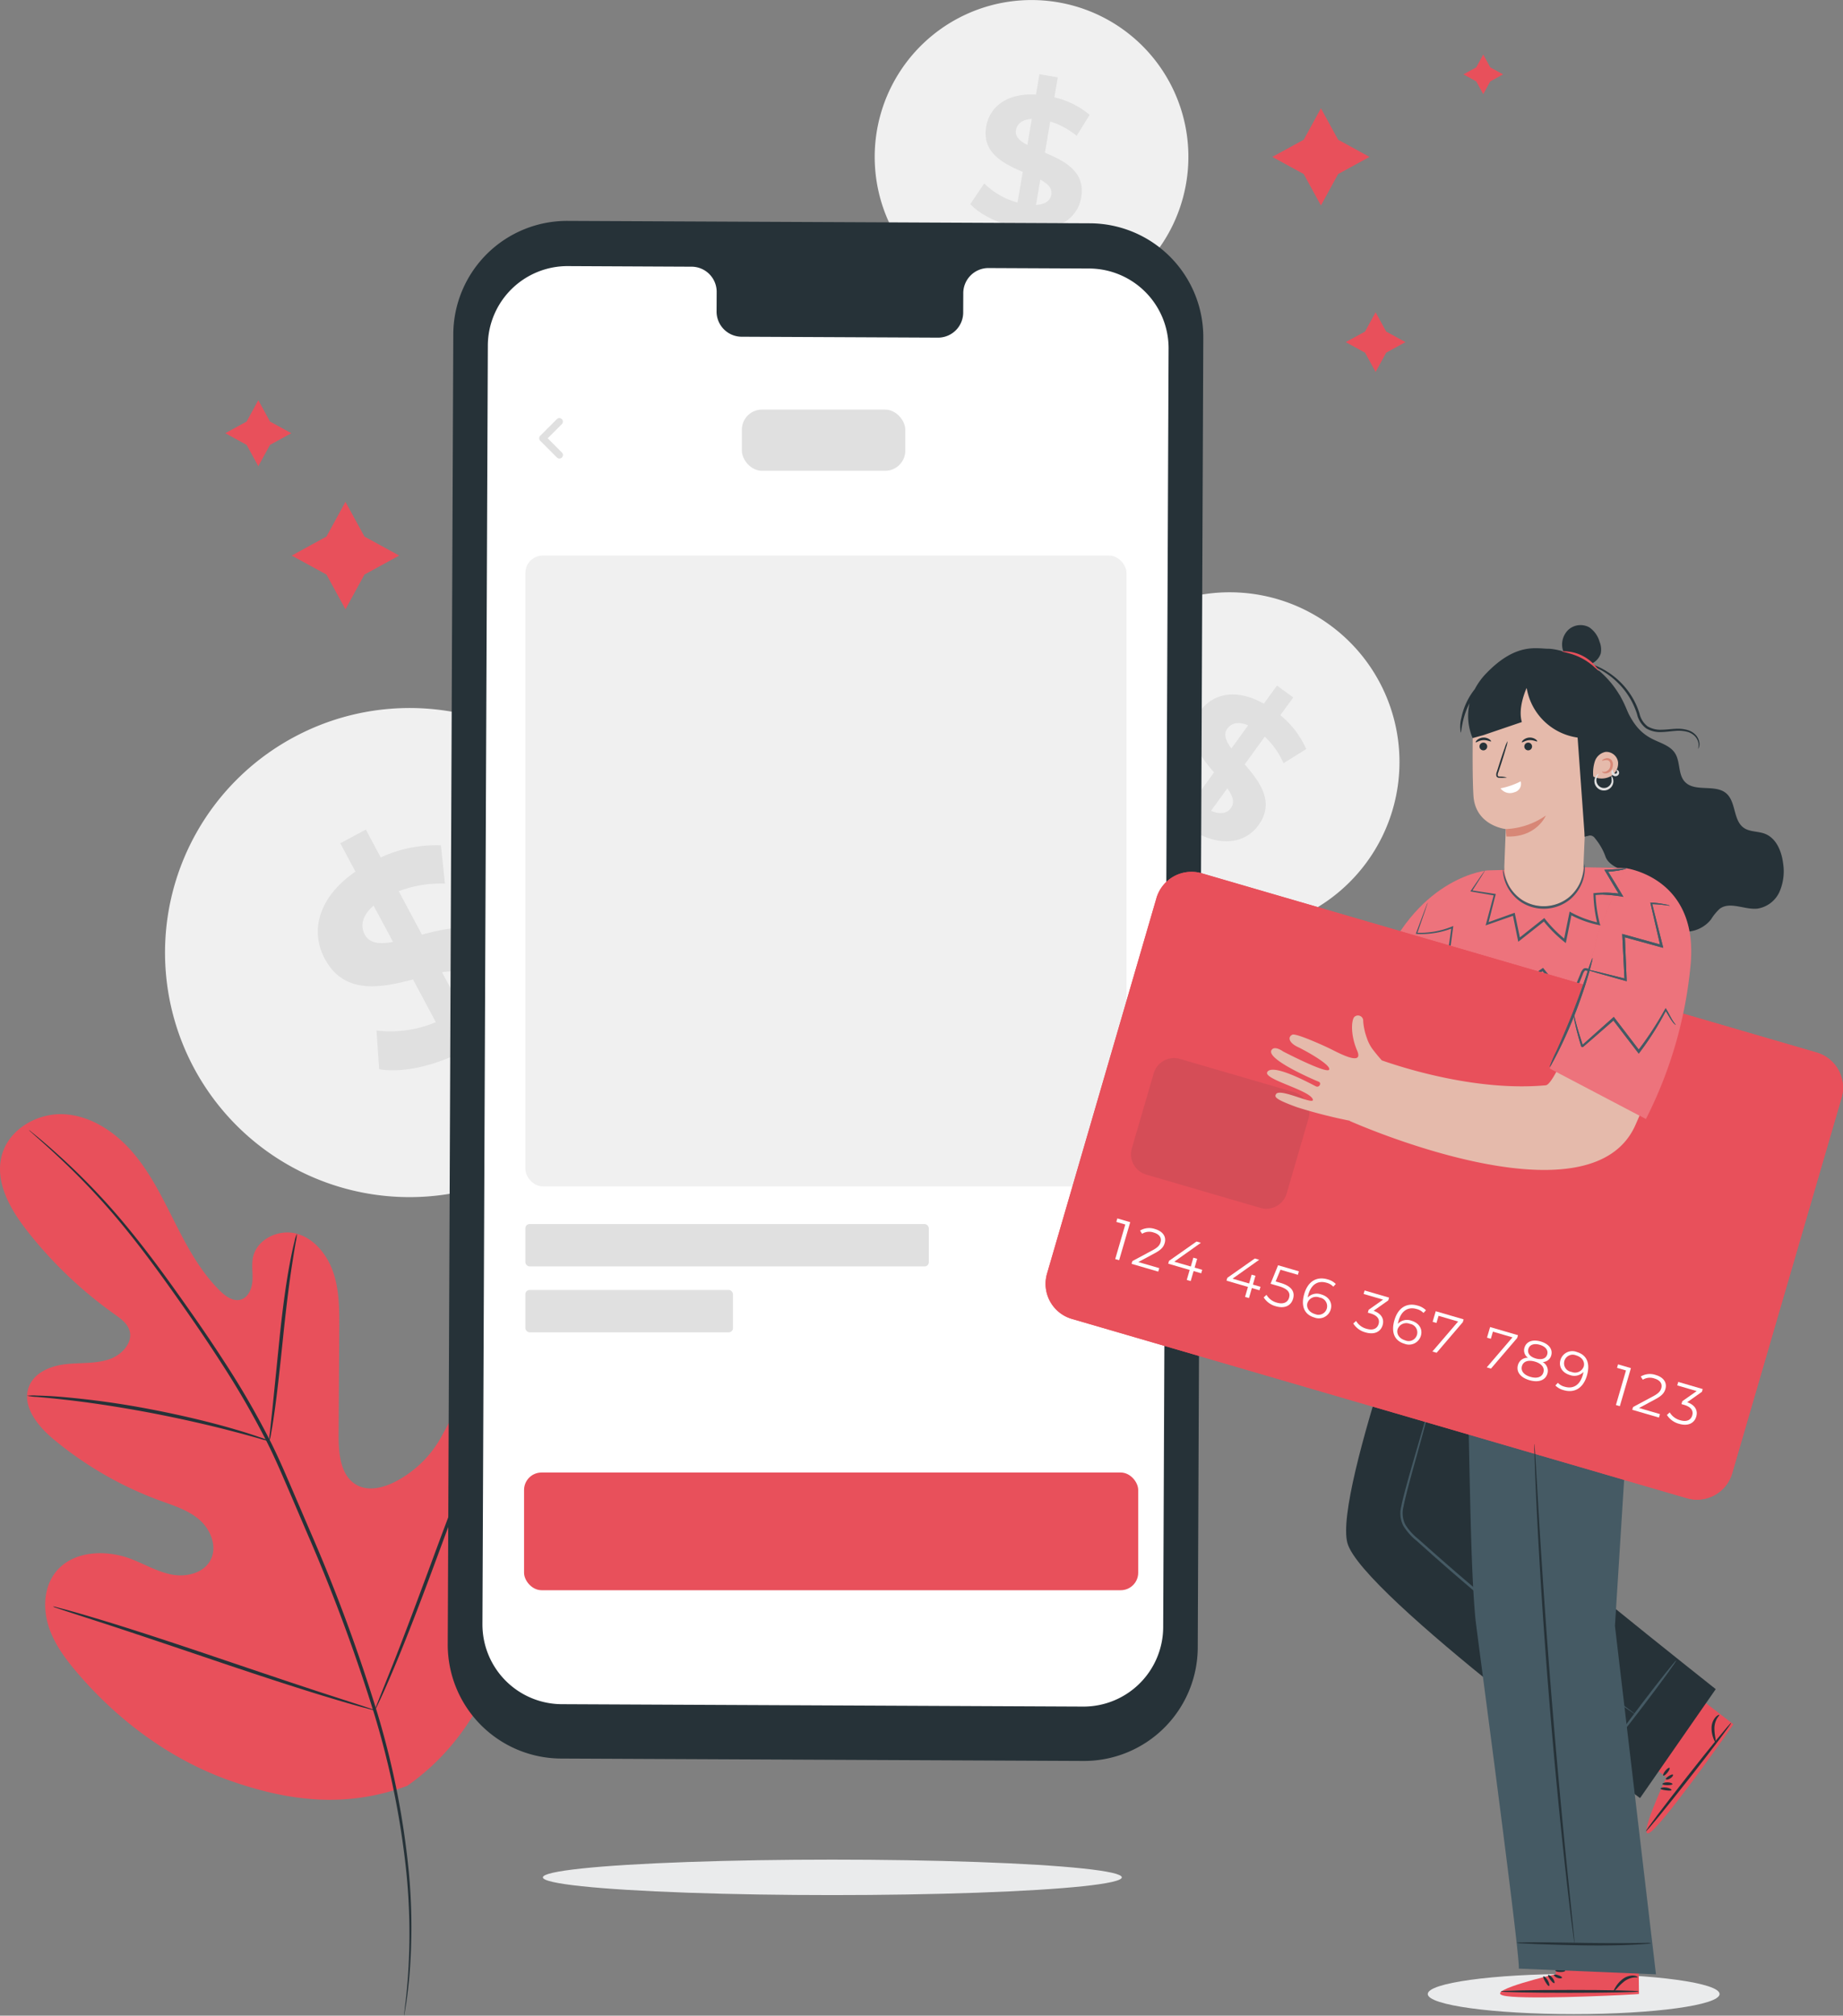 <svg xmlns="http://www.w3.org/2000/svg" width="432.007" height="472.359" viewBox="0 0 432.007 472.359">
  <rect x="0" y="0" width="432.007" height="472.359" fill="#808080" stroke="none"/>
  <g id="ilus_tarjeta" transform="translate(-35.679 -9.5)">
    <g id="Background_2" data-name="Background 2">
      <g id="Grupo_14" data-name="Grupo 14">
        <g id="Grupo_11" data-name="Grupo 11">
          <path id="Trazado_26" data-name="Trazado 26" d="M355.845,211.819a39.779,39.779,0,1,1-8.1-55.6A39.736,39.736,0,0,1,355.845,211.819Z" fill="#f0f0f0"/>
        </g>
        <g id="Grupo_13" data-name="Grupo 13">
          <g id="Grupo_12" data-name="Grupo 12">
            <path id="Trazado_27" data-name="Trazado 27" d="M315.9,204.54l-3.1,4.275-3.816-2.769L312,201.887c-3.612-2.97-6.38-6.781-7.289-9.945l5.475-3.135a19.064,19.064,0,0,0,5.44,8.08l4.622-6.375c-3.49-4.1-7.2-8.946-3.239-14.4,2.934-4.046,8.391-5.388,14.919-1.7L335,170.169l3.818,2.768L335.8,177.1a21.324,21.324,0,0,1,6.059,7.946l-5.312,3.312a19.323,19.323,0,0,0-4.4-6.221l-4.706,6.49c3.517,4.063,7.149,8.853,3.247,14.234C327.813,206.829,322.421,208.16,315.9,204.54Zm8.418-19.638,3.929-5.42c-2.354-1.009-3.958-.482-4.872.777C322.41,181.594,323.028,183.151,324.321,184.9Zm-.106,13.96c.969-1.337.388-2.864-.837-4.628l-3.82,5.267C321.771,200.466,323.33,200.083,324.215,198.862Z" fill="#e0e0e0"/>
          </g>
        </g>
      </g>
      <g id="Grupo_18" data-name="Grupo 18" transform="translate(-77.977 31.261) rotate(-19)">
        <g id="Grupo_15" data-name="Grupo 15">
          <path id="Trazado_28" data-name="Trazado 28" d="M189.307,250.386a57.3,57.3,0,1,1-64.928-48.333A57.239,57.239,0,0,1,189.307,250.386Z" fill="#f0f0f0"/>
        </g>
        <g id="Grupo_17" data-name="Grupo 17">
          <g id="Grupo_16" data-name="Grupo 16">
            <path id="Trazado_29" data-name="Trazado 29" d="M141.235,283.692l1.2,7.512-6.706,1.071-1.17-7.308c-6.7.66-13.407-.4-17.556-2.691l2.376-8.772a27.449,27.449,0,0,0,13.773,2.678l-1.794-11.2c-7.733-.616-16.445-1.767-17.98-11.357-1.138-7.109,3.048-14.037,13.449-16.94l-1.191-7.445,6.706-1.074,1.17,7.311a30.721,30.721,0,0,1,14.267,1.91l-2.031,8.786a27.858,27.858,0,0,0-10.819-1.846l1.826,11.4c7.722.55,16.3,1.724,17.815,11.177C155.69,273.882,151.559,280.733,141.235,283.692Zm-11.45-28.567-1.526-9.521c-3.425,1.373-4.521,3.544-4.168,5.757C124.468,253.707,126.683,254.66,129.785,255.125Zm14.122,14.316c-.376-2.349-2.524-3.31-5.57-3.856l1.482,9.254C143.054,273.566,144.25,271.586,143.907,269.441Z" fill="#e0e0e0"/>
          </g>
        </g>
      </g>
      <g id="Grupo_22" data-name="Grupo 22">
        <g id="Grupo_19" data-name="Grupo 19">
          <path id="Trazado_30" data-name="Trazado 30" d="M313.634,52.9a36.762,36.762,0,1,1-29.447-42.772A36.722,36.722,0,0,1,313.634,52.9Z" fill="#f0f0f0"/>
        </g>
        <g id="Grupo_21" data-name="Grupo 21">
          <g id="Grupo_20" data-name="Grupo 20">
            <path id="Trazado_31" data-name="Trazado 31" d="M277.554,63.193,276.733,68l-4.3-.735.8-4.68c-4.207-.985-8.06-3.012-10.106-5.263l3.256-4.837a17.6,17.6,0,0,0,7.811,4.473l1.225-7.173c-4.569-1.972-9.623-4.471-8.573-10.613.778-4.553,4.752-7.9,11.669-7.509l.814-4.769,4.3.734-.8,4.682a19.7,19.7,0,0,1,8.27,4.109l-3.049,4.916a17.874,17.874,0,0,0-6.19-3.357l-1.247,7.3c4.576,1.929,9.544,4.415,8.51,10.47C288.361,60.222,284.436,63.529,277.554,63.193ZM276.5,43.476l1.041-6.1c-2.364.126-3.478,1.219-3.721,2.636C273.567,41.516,274.716,42.554,276.5,43.476Zm5.619,11.614c.257-1.505-.849-2.532-2.586-3.493l-1.013,5.927C280.752,57.419,281.887,56.464,282.122,55.09Z" fill="#e0e0e0"/>
          </g>
        </g>
      </g>
    </g>
    <g id="Plant" transform="translate(5.153 -30.918)">
      <g id="Grupo_46" data-name="Grupo 46" transform="translate(30.526 301.514)">
        <g id="Grupo_25" data-name="Grupo 25">
          <g id="Grupo_24" data-name="Grupo 24">
            <g id="Grupo_23" data-name="Grupo 23">
              <path id="Trazado_32" data-name="Trazado 32" d="M125.956,458.936c22.819-15.942,28-45.533,27.093-72.134-.151-4.44.337-9.121-1.775-13.017s-7.041-6.558-11.016-4.687c-3.3,1.552-4.735,5.388-6.58,8.559a25.978,25.978,0,0,1-10.413,9.947c-2.828,1.466-6.325,2.364-9.117.824-3.83-2.113-4.281-7.4-4.254-11.821q.078-12.347.154-24.692c.028-4.415.041-8.924-1.333-13.116s-4.409-8.085-8.609-9.262-9.4,1.246-10.283,5.569c-.37,1.8,0,3.665-.127,5.5s-.976,3.863-2.717,4.372c-1.763.518-3.53-.734-4.849-2.027-4.559-4.458-7.652-10.2-10.542-15.915s-5.7-11.56-9.833-16.424-9.857-8.717-16.18-9.075-13.064,3.546-14.662,9.754c-1.6,6.225,2.029,12.542,5.982,17.582a98.564,98.564,0,0,0,20.523,19.563c1.393.989,2.9,2.057,3.434,3.692.959,2.945-1.83,5.869-4.737,6.836-3.292,1.1-6.864.754-10.306,1.16s-7.174,1.924-8.476,5.178c-1.81,4.513,1.965,9.245,5.68,12.344a84.444,84.444,0,0,0,24.992,14.427c3.248,1.188,6.668,2.231,9.287,4.513s4.2,6.252,2.618,9.362-5.646,4.11-9.05,3.478-6.447-2.478-9.691-3.7c-6.069-2.292-13.905-1.872-17.793,3.372-2.554,3.447-2.78,8.248-1.487,12.358s3.912,7.65,6.694,10.913c9.727,11.412,22.179,20.6,36.257,25.481s27.122,6.2,41.114,1.086" transform="translate(-30.526 -301.514)" fill="#e8505b"/>
            </g>
          </g>
        </g>
        <g id="Grupo_29" data-name="Grupo 29" transform="translate(6.767 3.719)">
          <g id="Grupo_28" data-name="Grupo 28">
            <g id="Grupo_27" data-name="Grupo 27">
              <g id="Grupo_26" data-name="Grupo 26">
                <path id="Trazado_33" data-name="Trazado 33" d="M36.143,304.6a3.209,3.209,0,0,0,.429.42l1.311,1.169c1.157,1.022,2.862,2.531,5,4.533a165.742,165.742,0,0,1,16.868,18.206c3.287,4.093,6.7,8.727,10.277,13.768s7.345,10.47,11.1,16.316a199.905,199.905,0,0,1,10.9,18.874c1.7,3.376,3.219,6.909,4.769,10.51s3.1,7.256,4.686,10.952a405.734,405.734,0,0,1,15.738,42.5,197.265,197.265,0,0,1,7.359,36.236A144.417,144.417,0,0,1,125,503.024c-.231,2.94-.455,5.222-.664,6.76l-.2,1.757a3.765,3.765,0,0,0-.043.6,3.252,3.252,0,0,0,.127-.592c.069-.433.164-1.011.283-1.745.26-1.535.537-3.815.817-6.759a138.012,138.012,0,0,0-.159-25.025,193.789,193.789,0,0,0-7.215-36.4,395.717,395.717,0,0,0-15.708-42.6L97.539,388.07c-1.548-3.592-3.083-7.156-4.8-10.546A197.491,197.491,0,0,0,81.76,358.6c-3.783-5.851-7.587-11.265-11.181-16.3s-7.056-9.656-10.379-13.738a156.729,156.729,0,0,0-17.1-18.074c-2.177-1.97-3.917-3.441-5.111-4.423l-1.363-1.107A3.256,3.256,0,0,0,36.143,304.6Z" transform="translate(-36.143 -304.6)" fill="#263238"/>
              </g>
            </g>
          </g>
        </g>
        <g id="Grupo_33" data-name="Grupo 33" transform="translate(63.109 28.024)">
          <g id="Grupo_32" data-name="Grupo 32">
            <g id="Grupo_31" data-name="Grupo 31">
              <g id="Grupo_30" data-name="Grupo 30">
                <path id="Trazado_34" data-name="Trazado 34" d="M82.929,373.359a8.9,8.9,0,0,0,.431-1.883c.233-1.22.51-3,.819-5.2.624-4.4,1.28-10.5,1.976-17.228s1.437-12.807,2.127-17.184c.339-2.188.63-3.957.848-5.177a8.886,8.886,0,0,0,.247-1.917,8.754,8.754,0,0,0-.555,1.851c-.313,1.2-.693,2.962-1.1,5.145-.839,4.365-1.672,10.454-2.369,17.194-.671,6.643-1.277,12.652-1.74,17.244-.222,2.074-.411,3.821-.563,5.222A8.832,8.832,0,0,0,82.929,373.359Z" transform="translate(-82.905 -324.774)" fill="#263238"/>
              </g>
            </g>
          </g>
        </g>
        <g id="Grupo_37" data-name="Grupo 37" transform="translate(6.355 65.94)">
          <g id="Grupo_36" data-name="Grupo 36">
            <g id="Grupo_35" data-name="Grupo 35">
              <g id="Grupo_34" data-name="Grupo 34">
                <path id="Trazado_35" data-name="Trazado 35" d="M35.8,356.3a12.164,12.164,0,0,0,2.264.271c1.458.13,3.566.306,6.164.607,5.2.561,12.357,1.588,20.2,3.066,7.846,1.494,14.888,3.147,19.947,4.49,2.536.653,4.572,1.237,5.983,1.633a12.208,12.208,0,0,0,2.216.543,12.168,12.168,0,0,0-2.122-.849c-1.384-.489-3.4-1.16-5.925-1.888-5.035-1.49-12.081-3.239-19.951-4.737a200.361,200.361,0,0,0-20.3-2.836c-2.615-.228-4.736-.317-6.2-.347A11.929,11.929,0,0,0,35.8,356.3Z" transform="translate(-35.801 -356.243)" fill="#263238"/>
              </g>
            </g>
          </g>
        </g>
        <g id="Grupo_41" data-name="Grupo 41" transform="translate(87.86 67.188)">
          <g id="Grupo_40" data-name="Grupo 40">
            <g id="Grupo_39" data-name="Grupo 39">
              <g id="Grupo_38" data-name="Grupo 38">
                <path id="Trazado_36" data-name="Trazado 36" d="M103.453,429.794a2.844,2.844,0,0,0,.389-.693c.263-.554.583-1.233.971-2.053.835-1.788,1.977-4.406,3.343-7.659,2.74-6.5,6.241-15.608,9.969-25.705s7.141-19.226,9.741-25.778c1.274-3.186,2.322-5.8,3.1-7.752.333-.846.607-1.542.833-2.115a2.928,2.928,0,0,0,.239-.76,3.015,3.015,0,0,0-.389.694l-.971,2.052c-.835,1.788-1.976,4.406-3.343,7.659-2.74,6.5-6.24,15.608-9.969,25.709s-7.141,19.222-9.74,25.775c-1.275,3.183-2.323,5.8-3.1,7.751-.334.846-.607,1.543-.833,2.115A3,3,0,0,0,103.453,429.794Z" transform="translate(-103.448 -357.279)" fill="#263238"/>
              </g>
            </g>
          </g>
        </g>
        <g id="Grupo_45" data-name="Grupo 45" transform="translate(12.417 115.379)">
          <g id="Grupo_44" data-name="Grupo 44">
            <g id="Grupo_43" data-name="Grupo 43">
              <g id="Grupo_42" data-name="Grupo 42">
                <path id="Trazado_37" data-name="Trazado 37" d="M40.832,397.284a3.029,3.029,0,0,0,.748.308c.59.2,1.314.44,2.192.735l8.08,2.618c6.821,2.212,16.208,5.376,26.575,8.886s19.8,6.592,26.664,8.663c3.435,1.037,6.222,1.848,8.159,2.369.9.235,1.634.429,2.234.588a2.945,2.945,0,0,0,.8.149,3.057,3.057,0,0,0-.748-.31l-2.192-.733-8.078-2.618c-6.821-2.212-16.209-5.377-26.579-8.888s-19.792-6.591-26.661-8.662c-3.435-1.037-6.222-1.848-8.16-2.369l-2.235-.588A2.932,2.932,0,0,0,40.832,397.284Z" transform="translate(-40.832 -397.277)" fill="#263238"/>
              </g>
            </g>
          </g>
        </g>
      </g>
    </g>
    <g id="Device">
      <g id="Grupo_53" data-name="Grupo 53">
        <g id="Grupo_52" data-name="Grupo 52">
          <g id="Grupo_51" data-name="Grupo 51">
            <g id="Grupo_48" data-name="Grupo 48">
              <g id="Grupo_47" data-name="Grupo 47">
                <path id="Trazado_38" data-name="Trazado 38" d="M289.638,422.175l-122.454-.566a26.674,26.674,0,0,1-26.552-26.786l1.3-306.995a26.674,26.674,0,0,1,26.8-26.562l122.454.565a26.676,26.676,0,0,1,26.551,26.787l-1.3,307A26.673,26.673,0,0,1,289.638,422.175Z" fill="#263238"/>
              </g>
            </g>
            <g id="Grupo_50" data-name="Grupo 50">
              <g id="Grupo_49" data-name="Grupo 49">
                <path id="Trazado_39" data-name="Trazado 39" d="M291.007,72.426l-23.742-.109a5.9,5.9,0,0,0-5.79,6l-.019,4.307a5.9,5.9,0,0,1-5.79,6l-46.278-.214a5.9,5.9,0,0,1-5.739-6.053l.018-4.307A5.9,5.9,0,0,0,197.927,72l-8.35-.039-20.78-.1a18.683,18.683,0,0,0-18.767,18.6l-1.266,299.649a18.681,18.681,0,0,0,18.594,18.761l122.21.564a18.682,18.682,0,0,0,18.767-18.6L309.6,91.186A18.682,18.682,0,0,0,291.007,72.426Z" fill="#fff"/>
              </g>
            </g>
          </g>
        </g>
      </g>
      <g id="Grupo_54" data-name="Grupo 54">
        <path id="Trazado_40" data-name="Trazado 40" d="M345.309,34.876l-4.029,7.363-7.363,4.03,7.363,4.025,4.029,7.363,4.029-7.363,7.364-4.025-7.364-4.03Z" fill="#e8505b"/>
      </g>
      <g id="Grupo_55" data-name="Grupo 55" transform="translate(-4 -23)">
        <path id="Trazado_41" data-name="Trazado 41" d="M120.656,150.1l-4.455,8.141-8.141,4.456,8.141,4.45,4.455,8.141,4.455-8.141,8.142-4.45-8.142-4.456Z" fill="#e8505b"/>
      </g>
      <g id="Grupo_56" data-name="Grupo 56">
        <path id="Trazado_42" data-name="Trazado 42" d="M358.128,82.668,355.65,87.2l-4.519,2.474,4.519,2.475,2.478,4.524,2.479-4.524,4.519-2.475L360.607,87.2Z" fill="#e8505b"/>
      </g>
      <g id="Grupo_57" data-name="Grupo 57">
        <path id="Trazado_43" data-name="Trazado 43" d="M383.358,22.28l-1.645,3.006-3,1.642,3,1.643,1.645,3,1.646-3,3-1.643-3-1.642Z" fill="#e8505b"/>
      </g>
      <g id="Grupo_58" data-name="Grupo 58">
        <path id="Trazado_44" data-name="Trazado 44" d="M96.227,103.279l-2.74,5.007-5,2.735,5,2.736,2.74,5,2.74-5,5-2.736-5-2.735Z" fill="#e8505b"/>
      </g>
      <rect id="Rectángulo_37" data-name="Rectángulo 37" width="143.958" height="27.582" rx="4.096" transform="translate(158.52 354.58)" fill="#e8505b"/>
      <rect id="Rectángulo_38" data-name="Rectángulo 38" width="94.579" height="9.93" rx="1" transform="translate(158.824 296.354)" fill="#e0e0e0"/>
      <rect id="Rectángulo_39" data-name="Rectángulo 39" width="140.917" height="147.84" rx="4.096" transform="translate(158.824 139.688)" fill="#f0f0f0"/>
      <rect id="Rectángulo_40" data-name="Rectángulo 40" width="48.667" height="9.93" rx="1" transform="translate(158.824 311.8)" fill="#e0e0e0"/>
      <rect id="Rectángulo_41" data-name="Rectángulo 41" width="38.311" height="14.343" rx="4.717" transform="translate(209.575 105.486)" fill="#e0e0e0"/>
      <path id="Trazado_45" data-name="Trazado 45" d="M166.209,107.726l-3.9,3.9a.827.827,0,0,0,0,1.17l3.9,3.9a.828.828,0,1,0,1.17-1.171l-3.315-3.315,3.315-3.316a.827.827,0,0,0-1.17-1.17Z" fill="#e0e0e0"/>
    </g>
    <g id="Character">
      <ellipse id="Elipse_4" data-name="Elipse 4" cx="34.202" cy="4.707" rx="34.202" ry="4.707" transform="translate(370.351 472.087)" fill="#eaebec"/>
      <g id="Grupo_307" data-name="Grupo 307">
        <g id="Grupo_93" data-name="Grupo 93">
          <g id="Grupo_62" data-name="Grupo 62">
            <g id="Grupo_61" data-name="Grupo 61">
              <g id="Grupo_60" data-name="Grupo 60">
                <g id="Grupo_59" data-name="Grupo 59">
                  <path id="Trazado_46" data-name="Trazado 46" d="M426.271,426.03l-8.118-6.383,11.86-15.283,11.975,9.213-.674.994c-3.039,4.4-15.76,22.154-18.8,24.31C419.118,441.285,426.271,426.03,426.271,426.03Z" fill="#e8505b"/>
                </g>
              </g>
            </g>
          </g>
          <g id="Grupo_67" data-name="Grupo 67">
            <g id="Grupo_66" data-name="Grupo 66">
              <g id="Grupo_65" data-name="Grupo 65">
                <g id="Grupo_64" data-name="Grupo 64">
                  <g id="Grupo_63" data-name="Grupo 63">
                    <path id="Trazado_47" data-name="Trazado 47" d="M421.486,438.657c-.144-.113,4.212-5.894,9.729-12.909s10.106-12.613,10.25-12.5-4.212,5.891-9.73,12.909S421.629,438.769,421.486,438.657Z" fill="#263238"/>
                  </g>
                </g>
              </g>
            </g>
          </g>
          <g id="Grupo_72" data-name="Grupo 72">
            <g id="Grupo_71" data-name="Grupo 71">
              <g id="Grupo_70" data-name="Grupo 70">
                <g id="Grupo_69" data-name="Grupo 69">
                  <g id="Grupo_68" data-name="Grupo 68">
                    <path id="Trazado_48" data-name="Trazado 48" d="M427.717,427.6c-.029.183-.555.249-1.181.244s-1.151-.084-1.177-.266.5-.4,1.184-.395S427.747,427.422,427.717,427.6Z" fill="#263238"/>
                  </g>
                </g>
              </g>
            </g>
          </g>
          <g id="Grupo_77" data-name="Grupo 77">
            <g id="Grupo_76" data-name="Grupo 76">
              <g id="Grupo_75" data-name="Grupo 75">
                <g id="Grupo_74" data-name="Grupo 74">
                  <g id="Grupo_73" data-name="Grupo 73">
                    <path id="Trazado_49" data-name="Trazado 49" d="M427.489,428.992c-.052.177-.635.16-1.322.069s-1.254-.232-1.257-.417.6-.339,1.345-.239S427.542,428.819,427.489,428.992Z" fill="#263238"/>
                  </g>
                </g>
              </g>
            </g>
          </g>
          <g id="Grupo_82" data-name="Grupo 82">
            <g id="Grupo_81" data-name="Grupo 81">
              <g id="Grupo_80" data-name="Grupo 80">
                <g id="Grupo_79" data-name="Grupo 79">
                  <g id="Grupo_78" data-name="Grupo 78">
                    <path id="Trazado_50" data-name="Trazado 50" d="M437.808,417.786c-.087.025-.279-.322-.5-.921a6.788,6.788,0,0,1-.429-2.494,3.9,3.9,0,0,1,.9-2.423c.457-.51.881-.63.917-.559.056.085-.243.335-.543.838a4.624,4.624,0,0,0-.611,2.17,12.32,12.32,0,0,0,.221,2.352C437.863,417.364,437.9,417.762,437.808,417.786Z" fill="#263238"/>
                  </g>
                </g>
              </g>
            </g>
          </g>
          <g id="Grupo_87" data-name="Grupo 87">
            <g id="Grupo_86" data-name="Grupo 86">
              <g id="Grupo_85" data-name="Grupo 85">
                <g id="Grupo_84" data-name="Grupo 84">
                  <g id="Grupo_83" data-name="Grupo 83">
                    <path id="Trazado_51" data-name="Trazado 51" d="M426.155,426.447c-.067-.172.266-.464.7-.741s.842-.454.968-.319-.12.565-.613.877S426.221,426.615,426.155,426.447Z" fill="#263238"/>
                  </g>
                </g>
              </g>
            </g>
          </g>
          <g id="Grupo_92" data-name="Grupo 92">
            <g id="Grupo_91" data-name="Grupo 91">
              <g id="Grupo_90" data-name="Grupo 90">
                <g id="Grupo_89" data-name="Grupo 89">
                  <g id="Grupo_88" data-name="Grupo 88">
                    <path id="Trazado_52" data-name="Trazado 52" d="M425.558,425.591c-.133-.126.076-.621.469-1.106s.833-.795.984-.692-.059.6-.469,1.108S425.691,425.718,425.558,425.591Z" fill="#263238"/>
                  </g>
                </g>
              </g>
            </g>
          </g>
        </g>
        <g id="Grupo_102" data-name="Grupo 102">
          <g id="Grupo_95" data-name="Grupo 95">
            <g id="Grupo_94" data-name="Grupo 94">
              <path id="Trazado_53" data-name="Trazado 53" d="M372.478,294.706s-24.226,64.368-20.962,76.394,68.6,59.775,68.6,59.775l17.738-25.528s-50.959-40.33-51.119-42.557,20.23-55.7,20.23-55.7Z" fill="#263238"/>
            </g>
          </g>
          <g id="Grupo_98" data-name="Grupo 98">
            <g id="Grupo_97" data-name="Grupo 97">
              <g id="Grupo_96" data-name="Grupo 96">
                <path id="Trazado_54" data-name="Trazado 54" d="M419,411.243a.9.9,0,0,1-.23-.126l-.64-.421-2.427-1.663c-2.092-1.467-5.11-3.6-8.781-6.325-7.352-5.427-17.333-13.174-27.927-22.244-2.653-2.263-5.216-4.5-7.677-6.684l-3.609-3.227a13.612,13.612,0,0,1-3.115-3.532,6.491,6.491,0,0,1-.457-4.472c.283-1.422.643-2.759.983-4.063.7-2.6,1.392-5,2.028-7.2l3.018-10.387q.5-1.786.791-2.832c.082-.294.15-.536.207-.736a.132.132,0,1,1,.058.013c-.041.2-.09.451-.15.752-.142.657-.371,1.623-.684,2.862-.629,2.478-1.612,6.042-2.838,10.442-.61,2.2-1.282,4.609-1.956,7.2-.328,1.3-.679,2.647-.946,4.034a5.967,5.967,0,0,0,.427,4.122,13.216,13.216,0,0,0,3.011,3.368q1.773,1.574,3.615,3.212c2.464,2.172,5.028,4.408,7.678,6.669,10.583,9.06,20.511,16.85,27.793,22.358l8.665,6.473L418.2,410.6l.606.468C418.936,411.175,419,411.235,419,411.243Z" fill="#455a64"/>
              </g>
            </g>
          </g>
          <g id="Grupo_101" data-name="Grupo 101">
            <g id="Grupo_100" data-name="Grupo 100">
              <g id="Grupo_99" data-name="Grupo 99">
                <path id="Trazado_55" data-name="Trazado 55" d="M413.081,419.02c-.13-.1,3.236-4.743,7.518-10.372s7.86-10.114,7.99-10.015-3.236,4.742-7.519,10.373S413.211,419.119,413.081,419.02Z" fill="#455a64"/>
              </g>
            </g>
          </g>
        </g>
        <g id="Grupo_104" data-name="Grupo 104">
          <g id="Grupo_103" data-name="Grupo 103">
            <path id="Trazado_56" data-name="Trazado 56" d="M415.261,172.3c2.161,4.33,3.3,8.078,7.6,10.31,1.934,1.005,4.293,1.579,5.459,3.421,1.27,2,.672,4.91,2.276,6.659,2.333,2.543,7.1.482,9.722,2.729,2.338,2.006,1.586,6.308,4.108,8.077,1.419.994,3.352.773,4.967,1.4,2.648,1.026,3.9,4.08,4.25,6.9a12.048,12.048,0,0,1-.833,6.674,6.822,6.822,0,0,1-5.185,3.963c-3,.316-6.406-1.757-8.838.034a11.983,11.983,0,0,0-2.025,2.476,7.581,7.581,0,0,1-12.457-.787c-1.677-2.795-1.568-6.65-4.025-8.792-1.285-1.12-3.022-1.521-4.618-2.118s-3.247-1.587-3.727-3.222a14.213,14.213,0,0,0-2.31-3.978c-1.229-1.837-2.866.408-4.491-.5s-1.007-2.675-1.144-4.53" fill="#263238"/>
          </g>
        </g>
        <g id="Grupo_129" data-name="Grupo 129">
          <g id="Grupo_108" data-name="Grupo 108">
            <g id="Grupo_107" data-name="Grupo 107">
              <g id="Grupo_106" data-name="Grupo 106">
                <g id="Grupo_105" data-name="Grupo 105">
                  <path id="Trazado_57" data-name="Trazado 57" d="M407.431,212.76h0l9.147.165,7.265,20.817-5.916,23.852c-1.729,6.969,6.117,20.909,5.916,28.6l-51.3,8.309-1.08-34.259-.026-1.148-17.754-8.859,5.858-14.352c9.014-21.116,24.755-22.4,24.755-22.4Z" fill="#e8505b"/>
                </g>
              </g>
            </g>
          </g>
          <g id="Grupo_112" data-name="Grupo 112" opacity="0.2">
            <g id="Grupo_111" data-name="Grupo 111">
              <g id="Grupo_110" data-name="Grupo 110">
                <g id="Grupo_109" data-name="Grupo 109">
                  <path id="Trazado_58" data-name="Trazado 58" d="M407.431,212.76h0l9.147.165,7.265,20.817-5.916,23.852c-1.729,6.969,6.117,20.909,5.916,28.6l-51.3,8.309-1.08-34.259-.026-1.148-17.754-8.859,5.858-14.352c9.014-21.116,24.755-22.4,24.755-22.4Z" fill="#fff"/>
                </g>
              </g>
            </g>
          </g>
          <g id="Grupo_115" data-name="Grupo 115">
            <g id="Grupo_114" data-name="Grupo 114">
              <g id="Grupo_113" data-name="Grupo 113">
                <path id="Trazado_59" data-name="Trazado 59" d="M416.956,212.985a1.105,1.105,0,0,1-.3.12,9.2,9.2,0,0,1-.9.247,21.143,21.143,0,0,1-3.549.354l.106-.209c.953,1.543,2.134,3.454,3.507,5.678l.236.381-.446-.077a22.206,22.206,0,0,0-6.143-.2l.215-.265a32.083,32.083,0,0,0,.987,6.907l.155.466-.475-.121a24.814,24.814,0,0,1-6.685-2.446l.434-.185c-.413,2.053-.847,4.2-1.29,6.4l-.1.472-.377-.3a30.542,30.542,0,0,1-4.945-4.974l.414.048-5.869,4.629-.364.287-.093-.453-1.208-5.928.355.2-6.271,2.2-.437.153.119-.444c.669-2.5,1.278-4.771,1.82-6.8l.162.248-5.45-.938-.227-.039.128-.187,2.385-3.486.635-.892a1.333,1.333,0,0,1,.238-.289,1.373,1.373,0,0,1-.172.332l-.572.934q-.825,1.3-2.269,3.563l-.1-.226,5.467.832.217.033-.055.216c-.518,2.034-1.1,4.314-1.736,6.82l-.317-.291,6.253-2.248.291-.1.064.3c.4,1.9.811,3.877,1.238,5.922l-.456-.167,5.858-4.643.231-.183.183.232a30.107,30.107,0,0,0,4.849,4.878l-.472.172c.448-2.2.887-4.349,1.3-6.4l.081-.4.353.211a24.638,24.638,0,0,0,6.507,2.407l-.321.346a31.854,31.854,0,0,1-.953-7.023l-.024-.242.239-.023a22.227,22.227,0,0,1,6.265.279l-.21.3c-1.328-2.249-2.471-4.183-3.393-5.743l-.119-.2.226-.007a25.062,25.062,0,0,0,3.542-.221C416.531,213.074,416.948,212.955,416.956,212.985Z" fill="#455a64"/>
              </g>
            </g>
          </g>
          <g id="Grupo_118" data-name="Grupo 118">
            <g id="Grupo_117" data-name="Grupo 117">
              <g id="Grupo_116" data-name="Grupo 116">
                <path id="Trazado_60" data-name="Trazado 60" d="M427.083,221.732c-.012.025-.356-.171-1.075-.378a6.355,6.355,0,0,0-3.238-.052l.082-.124c.216,1.215.545,2.672,1,4.34s1.009,3.551,1.5,5.672l.073.315-.313-.09c-2.617-.757-5.7-1.336-8.934-2.432l.306-.242c.334,3.149.316,6.671.505,10.37l.017.322-.324-.048a53.85,53.85,0,0,1-8.665-2.284c-.348-.1-.766-.241-.86-.089a2.388,2.388,0,0,0-.487.9q-.453,1.1-.912,2.212l-1.869,4.526-.188.455-.309-.384-5.867-7.283-.436-.542.4.058-9.437,6.486-.313.215-.125-.359q-1.6-4.589-3.089-8.885l.413.141a53.874,53.874,0,0,1-10.5,5.285l-.394.146.059-.414c.674-4.781,1.278-9.066,1.8-12.779l.27.21a19.786,19.786,0,0,1-8.438,1.363l-.19-.011.065-.176c.856-2.291,1.519-4.068,1.985-5.317.222-.572.4-1.021.529-1.362a2.44,2.44,0,0,1,.2-.453,2.475,2.475,0,0,1-.133.478c-.115.347-.267.805-.461,1.387-.437,1.259-1.059,3.051-1.86,5.362l-.124-.187a19.785,19.785,0,0,0,8.276-1.45l.315-.129-.045.339c-.494,3.717-1.063,8.007-1.7,12.793l-.336-.268a53.926,53.926,0,0,0,10.371-5.282l.3-.194.117.335q1.5,4.282,3.114,8.877l-.438-.143,9.43-6.495.226-.155.172.213.436.542,5.862,7.288-.5.071q.953-2.294,1.877-4.523.462-1.113.918-2.209a2.689,2.689,0,0,1,.667-1.13.85.85,0,0,1,.4-.178,1.378,1.378,0,0,1,.375.02,4.89,4.89,0,0,1,.6.16,53.991,53.991,0,0,0,8.578,2.3l-.306.274c-.173-3.728-.133-7.225-.441-10.354l-.036-.36.342.118c3.2,1.109,6.254,1.713,8.893,2.507l-.24.225c-.465-2.11-1.005-4-1.424-5.68s-.731-3.153-.918-4.38l-.016-.1.1-.021a6.243,6.243,0,0,1,3.322.156A4.116,4.116,0,0,1,427.083,221.732Z" fill="#455a64"/>
              </g>
            </g>
          </g>
          <g id="Grupo_123" data-name="Grupo 123">
            <g id="Grupo_122" data-name="Grupo 122">
              <g id="Grupo_121" data-name="Grupo 121">
                <g id="Grupo_120" data-name="Grupo 120">
                  <g id="Grupo_119" data-name="Grupo 119">
                    <path id="Trazado_61" data-name="Trazado 61" d="M371.74,258.841a3.093,3.093,0,0,1-1.1-.581,8.881,8.881,0,0,1-2.372-2.445,7.809,7.809,0,0,1-1.208-4.9,10.843,10.843,0,0,1,1.993-5.852,10.73,10.73,0,0,1,3.638-3.252l-.156.214c.424-3.146.809-5.849,1.105-7.764a19.46,19.46,0,0,1,.566-3.03,19.549,19.549,0,0,1-.218,3.079c-.2,1.928-.51,4.641-.9,7.794l-.016.136-.139.078a10.608,10.608,0,0,0-5.334,8.63,7.564,7.564,0,0,0,1.02,4.646,9.7,9.7,0,0,0,2.156,2.481C371.385,258.574,371.76,258.8,371.74,258.841Z" fill="#455a64"/>
                  </g>
                </g>
              </g>
            </g>
          </g>
          <g id="Grupo_128" data-name="Grupo 128">
            <g id="Grupo_127" data-name="Grupo 127">
              <g id="Grupo_126" data-name="Grupo 126">
                <g id="Grupo_125" data-name="Grupo 125">
                  <g id="Grupo_124" data-name="Grupo 124">
                    <path id="Trazado_62" data-name="Trazado 62" d="M373.675,235.731c-.146.071-.651-.66-1.129-1.635s-.745-1.822-.6-1.894.652.661,1.129,1.635S373.822,235.659,373.675,235.731Z" fill="#455a64"/>
                  </g>
                </g>
              </g>
            </g>
          </g>
        </g>
        <g id="Grupo_133" data-name="Grupo 133">
          <g id="Grupo_132" data-name="Grupo 132">
            <g id="Grupo_131" data-name="Grupo 131">
              <g id="Grupo_130" data-name="Grupo 130">
                <path id="Trazado_63" data-name="Trazado 63" d="M406.814,213.061l1.578-36.053-14.317-10.846-13.014,6.362s-.435,16.341,0,23.427,7.578,7.842,7.578,7.842-.166,4.153-.33,8.516a9.261,9.261,0,0,0,9.341,9.607h0A9.26,9.26,0,0,0,406.814,213.061Z" fill="#e5baab"/>
              </g>
            </g>
          </g>
        </g>
        <g id="Grupo_143" data-name="Grupo 143">
          <g id="Grupo_137" data-name="Grupo 137">
            <g id="Grupo_136" data-name="Grupo 136">
              <g id="Grupo_135" data-name="Grupo 135">
                <g id="Grupo_134" data-name="Grupo 134">
                  <path id="Trazado_64" data-name="Trazado 64" d="M382.477,184.435a.908.908,0,1,0,.908-.907A.908.908,0,0,0,382.477,184.435Z" fill="#263238"/>
                </g>
              </g>
            </g>
          </g>
          <g id="Grupo_142" data-name="Grupo 142">
            <g id="Grupo_141" data-name="Grupo 141">
              <g id="Grupo_140" data-name="Grupo 140">
                <g id="Grupo_139" data-name="Grupo 139">
                  <g id="Grupo_138" data-name="Grupo 138">
                    <path id="Trazado_65" data-name="Trazado 65" d="M381.6,183.446c.117.118.787-.452,1.763-.5s1.709.418,1.811.287c.05-.059-.071-.275-.392-.5a2.408,2.408,0,0,0-2.853.174C381.637,183.166,381.543,183.4,381.6,183.446Z" fill="#263238"/>
                  </g>
                </g>
              </g>
            </g>
          </g>
        </g>
        <g id="Grupo_153" data-name="Grupo 153">
          <g id="Grupo_147" data-name="Grupo 147">
            <g id="Grupo_146" data-name="Grupo 146">
              <g id="Grupo_145" data-name="Grupo 145">
                <g id="Grupo_144" data-name="Grupo 144">
                  <path id="Trazado_66" data-name="Trazado 66" d="M392.988,184.435a.906.906,0,1,0,.906-.907A.907.907,0,0,0,392.988,184.435Z" fill="#263238"/>
                </g>
              </g>
            </g>
          </g>
          <g id="Grupo_152" data-name="Grupo 152">
            <g id="Grupo_151" data-name="Grupo 151">
              <g id="Grupo_150" data-name="Grupo 150">
                <g id="Grupo_149" data-name="Grupo 149">
                  <g id="Grupo_148" data-name="Grupo 148">
                    <path id="Trazado_67" data-name="Trazado 67" d="M392.424,183.446c.117.118.787-.452,1.763-.5s1.709.418,1.811.287c.05-.059-.071-.275-.392-.5a2.408,2.408,0,0,0-2.853.174C392.461,183.166,392.367,183.4,392.424,183.446Z" fill="#263238"/>
                  </g>
                </g>
              </g>
            </g>
          </g>
        </g>
        <g id="Grupo_157" data-name="Grupo 157">
          <g id="Grupo_156" data-name="Grupo 156">
            <g id="Grupo_155" data-name="Grupo 155">
              <g id="Grupo_154" data-name="Grupo 154">
                <path id="Trazado_68" data-name="Trazado 68" d="M392.127,192.618a17.931,17.931,0,0,1-4.721,1.625,2.747,2.747,0,0,0,3.236.919A2.018,2.018,0,0,0,392.127,192.618Z" fill="#fff"/>
              </g>
            </g>
          </g>
        </g>
        <g id="Grupo_161" data-name="Grupo 161">
          <g id="Grupo_160" data-name="Grupo 160">
            <g id="Grupo_159" data-name="Grupo 159">
              <g id="Grupo_158" data-name="Grupo 158">
                <path id="Trazado_69" data-name="Trazado 69" d="M388.635,203.793a17.69,17.69,0,0,0,9.388-3.171s-2.128,5.2-9.233,4.91Z" fill="#d78776"/>
              </g>
            </g>
          </g>
        </g>
        <g id="Grupo_165" data-name="Grupo 165">
          <g id="Grupo_164" data-name="Grupo 164">
            <g id="Grupo_163" data-name="Grupo 163">
              <g id="Grupo_162" data-name="Grupo 162">
                <path id="Trazado_70" data-name="Trazado 70" d="M429.007,197.378a5.1,5.1,0,0,1-2.569-.581,7.141,7.141,0,0,1-2.8-2.715,29.25,29.25,0,0,1-2.094-4.489c-1.324-3.294-2.322-6.351-3-8.578-.106-.353-.2-.676-.295-.984-.059-.379-.12-.717-.186-.966-3.866-14.777-16.854-17.532-19.423-17.532-2.756,0-7.576-1.515-14.6,5.786a15.9,15.9,0,0,0-2.665,3.68,15.84,15.84,0,0,0-3.132,6.673,8.019,8.019,0,0,0-.164,3.517c.133.005.155-1.339.706-3.389a17.172,17.172,0,0,1,1.359-3.489,13.464,13.464,0,0,0,.721,8.162l2.52-.694,9.024-3.071c-.82-2.795.387-6.265,1.07-7.883l.067-.062a14.1,14.1,0,0,0,11.93,11.585l1.668,23.207c12-2.564,11.724-18.616,11.647-21.877.543,1.838,1.251,3.949,2.141,6.161a26.6,26.6,0,0,0,2.194,4.573,7.323,7.323,0,0,0,3.113,2.807,4.883,4.883,0,0,0,2.8.414,1.836,1.836,0,0,0,.966-.371C429.983,197.208,429.639,197.335,429.007,197.378Z" fill="#263238"/>
              </g>
            </g>
          </g>
        </g>
        <g id="Grupo_170" data-name="Grupo 170">
          <g id="Grupo_169" data-name="Grupo 169">
            <g id="Grupo_168" data-name="Grupo 168">
              <g id="Grupo_167" data-name="Grupo 167">
                <g id="Grupo_166" data-name="Grupo 166">
                  <path id="Trazado_71" data-name="Trazado 71" d="M388.9,191.694a6.662,6.662,0,0,0-1.6-.2c-.249-.012-.494-.049-.546-.232a1.394,1.394,0,0,1,.139-.789q.318-.962.669-2.024c.465-1.439.864-2.749,1.134-3.7a6.515,6.515,0,0,0,.36-1.569,6.515,6.515,0,0,0-.625,1.484c-.338.932-.779,2.228-1.243,3.668l-.641,2.033a1.575,1.575,0,0,0-.1,1.02.609.609,0,0,0,.415.352,1.652,1.652,0,0,0,.424.038A6.6,6.6,0,0,0,388.9,191.694Z" fill="#263238"/>
                </g>
              </g>
            </g>
          </g>
        </g>
        <g id="Grupo_180" data-name="Grupo 180">
          <g id="Grupo_174" data-name="Grupo 174">
            <g id="Grupo_173" data-name="Grupo 173">
              <g id="Grupo_172" data-name="Grupo 172">
                <g id="Grupo_171" data-name="Grupo 171">
                  <path id="Trazado_72" data-name="Trazado 72" d="M409.145,191.4a8.781,8.781,0,0,1,.38-3.5,3.3,3.3,0,0,1,2.548-2.2,2.794,2.794,0,0,1,2.878,2.326,3.44,3.44,0,0,1-1.753,3.407,4.514,4.514,0,0,1-3.936.111" fill="#e5baab"/>
                </g>
              </g>
            </g>
          </g>
          <g id="Grupo_179" data-name="Grupo 179">
            <g id="Grupo_178" data-name="Grupo 178">
              <g id="Grupo_177" data-name="Grupo 177">
                <g id="Grupo_176" data-name="Grupo 176">
                  <g id="Grupo_175" data-name="Grupo 175">
                    <path id="Trazado_73" data-name="Trazado 73" d="M411.211,190.367c.043-.079.383.1.883-.057a1.59,1.59,0,0,0,1.062-1.506,1.2,1.2,0,0,0-.253-.944,1.064,1.064,0,0,0-.772-.231c-.531.047-.9.188-.936.1-.022-.059.24-.331.874-.511a1.4,1.4,0,0,1,1.189.23,1.628,1.628,0,0,1,.488,1.4,2.214,2.214,0,0,1-.529,1.324,1.642,1.642,0,0,1-1.043.553C411.474,190.789,411.153,190.41,411.211,190.367Z" fill="#d78776"/>
                  </g>
                </g>
              </g>
            </g>
          </g>
        </g>
        <g id="Grupo_215" data-name="Grupo 215">
          <g id="Grupo_184" data-name="Grupo 184">
            <g id="Grupo_183" data-name="Grupo 183">
              <g id="Grupo_182" data-name="Grupo 182">
                <g id="Grupo_181" data-name="Grupo 181">
                  <path id="Trazado_74" data-name="Trazado 74" d="M400.354,472.129V461.8l19.345-.124.159,15.108-1.2.085c-5.337.331-27.156,1.3-30.732.245C383.941,475.936,400.354,472.129,400.354,472.129Z" fill="#e8505b"/>
                </g>
              </g>
            </g>
          </g>
          <g id="Grupo_189" data-name="Grupo 189">
            <g id="Grupo_188" data-name="Grupo 188">
              <g id="Grupo_187" data-name="Grupo 187">
                <g id="Grupo_186" data-name="Grupo 186">
                  <g id="Grupo_185" data-name="Grupo 185">
                    <path id="Trazado_75" data-name="Trazado 75" d="M387.47,476.172c0-.183,7.238-.332,16.162-.332s16.161.149,16.161.332-7.234.33-16.161.33S387.47,476.354,387.47,476.172Z" fill="#263238"/>
                  </g>
                </g>
              </g>
            </g>
          </g>
          <g id="Grupo_194" data-name="Grupo 194">
            <g id="Grupo_193" data-name="Grupo 193">
              <g id="Grupo_192" data-name="Grupo 192">
                <g id="Grupo_191" data-name="Grupo 191">
                  <g id="Grupo_190" data-name="Grupo 190">
                    <path id="Trazado_76" data-name="Trazado 76" d="M400.014,474.236c-.162.09-.539-.282-.923-.778s-.645-.956-.517-1.089.626.145,1.042.686S400.172,474.15,400.014,474.236Z" fill="#263238"/>
                  </g>
                </g>
              </g>
            </g>
          </g>
          <g id="Grupo_199" data-name="Grupo 199">
            <g id="Grupo_198" data-name="Grupo 198">
              <g id="Grupo_197" data-name="Grupo 197">
                <g id="Grupo_196" data-name="Grupo 196">
                  <g id="Grupo_195" data-name="Grupo 195">
                    <path id="Trazado_77" data-name="Trazado 77" d="M398.779,474.917c-.172.069-.519-.4-.873-1s-.591-1.13-.448-1.246.639.264,1.019.91S398.947,474.852,398.779,474.917Z" fill="#263238"/>
                  </g>
                </g>
              </g>
            </g>
          </g>
          <g id="Grupo_204" data-name="Grupo 204">
            <g id="Grupo_203" data-name="Grupo 203">
              <g id="Grupo_202" data-name="Grupo 202">
                <g id="Grupo_201" data-name="Grupo 201">
                  <g id="Grupo_200" data-name="Grupo 200">
                    <path id="Trazado_78" data-name="Trazado 78" d="M413.966,476.1c-.074-.053.081-.418.417-.96a6.8,6.8,0,0,1,1.694-1.879,3.91,3.91,0,0,1,2.46-.792c.684.044,1.04.3,1.006.375-.032.1-.413.016-.994.091a4.628,4.628,0,0,0-2.084.862,12.252,12.252,0,0,0-1.711,1.627C414.332,475.885,414.04,476.157,413.966,476.1Z" fill="#263238"/>
                  </g>
                </g>
              </g>
            </g>
          </g>
          <g id="Grupo_209" data-name="Grupo 209">
            <g id="Grupo_208" data-name="Grupo 208">
              <g id="Grupo_207" data-name="Grupo 207">
                <g id="Grupo_206" data-name="Grupo 206">
                  <g id="Grupo_205" data-name="Grupo 205">
                    <path id="Trazado_79" data-name="Trazado 79" d="M399.955,472.3c.093-.16.529-.078,1.014.09s.877.382.849.565-.517.255-1.068.059S399.863,472.451,399.955,472.3Z" fill="#263238"/>
                  </g>
                </g>
              </g>
            </g>
          </g>
          <g id="Grupo_214" data-name="Grupo 214">
            <g id="Grupo_213" data-name="Grupo 213">
              <g id="Grupo_212" data-name="Grupo 212">
                <g id="Grupo_211" data-name="Grupo 211">
                  <g id="Grupo_210" data-name="Grupo 210">
                    <path id="Trazado_80" data-name="Trazado 80" d="M400.259,471.3c.016-.182.535-.324,1.159-.315s1.14.163,1.152.346-.508.324-1.161.316S400.241,471.48,400.259,471.3Z" fill="#263238"/>
                  </g>
                </g>
              </g>
            </g>
          </g>
        </g>
        <g id="Grupo_220" data-name="Grupo 220">
          <g id="Grupo_219" data-name="Grupo 219">
            <g id="Grupo_218" data-name="Grupo 218">
              <g id="Grupo_217" data-name="Grupo 217">
                <g id="Grupo_216" data-name="Grupo 216">
                  <path id="Trazado_81" data-name="Trazado 81" d="M383.077,292.937l-10.6,1.769,6.1,7.506c1.753,35.338,1.329,69.565,2.947,86.634.245,2.59,11.188,83.891,10.1,81.987l32.219,1.344L414.23,390.53l4.559-72.515a38.392,38.392,0,0,0,4.033-28.32l-.8-3.261" fill="#455a64"/>
                </g>
              </g>
            </g>
          </g>
        </g>
        <g id="Grupo_244" data-name="Grupo 244">
          <g id="Grupo_225" data-name="Grupo 225">
            <g id="Grupo_222" data-name="Grupo 222">
              <g id="Grupo_221" data-name="Grupo 221">
                <path id="Trazado_82" data-name="Trazado 82" d="M431.085,360.591l-144.152-42.01a8.559,8.559,0,0,1-5.823-10.613l25.642-87.99a8.561,8.561,0,0,1,10.614-5.824l144.153,42.011a8.56,8.56,0,0,1,5.823,10.612L441.7,354.767A8.561,8.561,0,0,1,431.085,360.591Z" fill="#e8505b"/>
              </g>
            </g>
            <g id="Grupo_224" data-name="Grupo 224">
              <g id="Grupo_223" data-name="Grupo 223">
                <path id="Trazado_83" data-name="Trazado 83" d="M431.085,360.591l-144.152-42.01a8.559,8.559,0,0,1-5.823-10.613l25.642-87.99a8.561,8.561,0,0,1,10.614-5.824l144.153,42.011a8.56,8.56,0,0,1,5.823,10.612L441.7,354.767A8.561,8.561,0,0,1,431.085,360.591Z" fill="#e8505b"/>
              </g>
            </g>
          </g>
          <g id="Grupo_241" data-name="Grupo 241">
            <g id="Grupo_226" data-name="Grupo 226">
              <path id="Trazado_84" data-name="Trazado 84" d="M300.607,295.913l-2.6,8.914-.917-.266,2.361-8.1-2.1-.612.237-.816Z" fill="#fff"/>
            </g>
            <g id="Grupo_227" data-name="Grupo 227">
              <path id="Trazado_85" data-name="Trazado 85" d="M307.415,306.685l-.237.815-6.253-1.823.188-.648,4.765-2.549c1.3-.7,1.661-1.245,1.838-1.856.3-1.032-.238-1.88-1.6-2.278a3.149,3.149,0,0,0-2.723.285l-.486-.749a4.176,4.176,0,0,1,3.53-.354c1.808.527,2.687,1.779,2.252,3.269-.248.853-.738,1.539-2.276,2.362l-3.9,2.1Z" fill="#fff"/>
            </g>
            <g id="Grupo_228" data-name="Grupo 228">
              <path id="Trazado_86" data-name="Trazado 86" d="M317.246,307.891l-1.784-.519-.683,2.343-.917-.268.682-2.343-5.03-1.465.193-.663,6.447-4.533,1.02.3-6.239,4.429,3.872,1.128.6-2.064.891.26-.6,2.063,1.784.521Z" fill="#fff"/>
            </g>
            <g id="Grupo_229" data-name="Grupo 229">
              <path id="Trazado_87" data-name="Trazado 87" d="M330.907,311.873l-1.783-.52-.683,2.343-.918-.267.683-2.344-5.03-1.465.193-.663,6.448-4.532,1.018.3L324.6,309.15l3.871,1.129.6-2.064.891.259-.6,2.064,1.783.52Z" fill="#fff"/>
            </g>
            <g id="Grupo_230" data-name="Grupo 230">
              <path id="Trazado_88" data-name="Trazado 88" d="M338.78,313.863c-.442,1.517-1.844,2.393-4.023,1.758a4.8,4.8,0,0,1-2.862-2.077l.657-.6a4.03,4.03,0,0,0,2.438,1.83c1.516.441,2.534-.064,2.849-1.147.334-1.146-.17-2.067-2.438-2.727l-1.9-.554,1.762-4.337,4.878,1.422-.237.816-4.076-1.188-1.135,2.751,1.147.334C338.529,310.93,339.241,312.284,338.78,313.863Z" fill="#fff"/>
            </g>
            <g id="Grupo_231" data-name="Grupo 231">
              <path id="Trazado_89" data-name="Trazado 89" d="M347.6,316.393a2.894,2.894,0,0,1-3.842,1.852c-2.37-.691-3.177-2.709-2.357-5.524.884-3.031,3-4.128,5.419-3.423a4.254,4.254,0,0,1,1.973,1.1l-.584.631a3.27,3.27,0,0,0-1.609-.926c-1.923-.559-3.52.315-4.225,2.736-.059.2-.12.461-.172.736a2.97,2.97,0,0,1,3.171-.733C347.146,313.358,348.077,314.763,347.6,316.393Zm-.912-.24a2.039,2.039,0,0,0-1.681-2.575,2.15,2.15,0,0,0-2.861,1.279c-.286.983.258,2.15,1.8,2.6A2.033,2.033,0,0,0,346.69,316.153Z" fill="#fff"/>
            </g>
            <g id="Grupo_232" data-name="Grupo 232">
              <path id="Trazado_90" data-name="Trazado 90" d="M359.77,320.05c-.435,1.49-1.851,2.322-4,1.694a4.832,4.832,0,0,1-2.875-2.081l.657-.6a4.066,4.066,0,0,0,2.463,1.837c1.477.431,2.493-.019,2.816-1.127.311-1.07-.235-1.99-1.891-2.472l-.637-.185.2-.677,3.372-2.374-4.561-1.328.239-.816,5.732,1.67-.19.649-3.446,2.439C359.523,317.338,360.186,318.623,359.77,320.05Z" fill="#fff"/>
            </g>
            <g id="Grupo_233" data-name="Grupo 233">
              <path id="Trazado_91" data-name="Trazado 91" d="M368.737,322.552a2.9,2.9,0,0,1-3.843,1.853c-2.368-.692-3.177-2.711-2.356-5.525.883-3.032,3-4.128,5.42-3.423a4.255,4.255,0,0,1,1.973,1.1l-.584.63a3.273,3.273,0,0,0-1.61-.925c-1.923-.56-3.519.315-4.224,2.736-.06.2-.121.461-.173.736a2.966,2.966,0,0,1,3.17-.733C368.282,319.517,369.213,320.923,368.737,322.552Zm-.912-.239a2.039,2.039,0,0,0-1.68-2.575,2.149,2.149,0,0,0-2.861,1.279c-.286.982.258,2.149,1.8,2.6A2.031,2.031,0,0,0,367.825,322.313Z" fill="#fff"/>
            </g>
            <g id="Grupo_234" data-name="Grupo 234">
              <path id="Trazado_92" data-name="Trazado 92" d="M378.761,318.688l-.19.65-6.14,7.178-.994-.289,6.029-7.031-4.585-1.336-.486,1.667-.9-.263.723-2.483Z" fill="#fff"/>
            </g>
            <g id="Grupo_235" data-name="Grupo 235">
              <path id="Trazado_93" data-name="Trazado 93" d="M391.505,322.4l-.19.649-6.141,7.177-.992-.289,6.029-7.03-4.585-1.337-.487,1.669-.9-.264.724-2.484Z" fill="#fff"/>
            </g>
            <g id="Grupo_236" data-name="Grupo 236">
              <path id="Trazado_94" data-name="Trazado 94" d="M398.4,331.391c-.46,1.578-2.084,2.17-4.211,1.551s-3.153-1.984-2.693-3.563a2.32,2.32,0,0,1,2.358-1.69,2.093,2.093,0,0,1-.829-2.369c.422-1.452,1.922-2,3.806-1.447s2.882,1.821,2.46,3.273a2.1,2.1,0,0,1-2,1.545A2.341,2.341,0,0,1,398.4,331.391Zm-.939-.288c.319-1.1-.424-2.058-2-2.517s-2.71-.045-3.029,1.05.406,2.069,1.986,2.529S397.142,332.211,397.465,331.1Zm-1.791-3.245c1.388.4,2.4.024,2.681-.945.293-1.005-.409-1.873-1.746-2.264s-2.382-.029-2.671.964S394.285,327.454,395.674,327.858Z" fill="#fff"/>
            </g>
            <g id="Grupo_237" data-name="Grupo 237">
              <path id="Trazado_95" data-name="Trazado 95" d="M407.659,331.863c-.883,3.032-3,4.129-5.419,3.424a4.267,4.267,0,0,1-1.973-1.1l.584-.632a3.246,3.246,0,0,0,1.61.925c1.923.561,3.519-.314,4.224-2.734.06-.2.121-.464.173-.737a2.969,2.969,0,0,1-3.171.733c-1.771-.516-2.7-1.92-2.226-3.551a2.893,2.893,0,0,1,3.842-1.851C407.671,327.03,408.479,329.048,407.659,331.863Zm-.745-2.138c.286-.98-.258-2.148-1.8-2.6a2.028,2.028,0,1,0-1.06,3.878A2.149,2.149,0,0,0,406.914,329.725Z" fill="#fff"/>
            </g>
            <g id="Grupo_238" data-name="Grupo 238">
              <path id="Trazado_96" data-name="Trazado 96" d="M417.974,330.115l-2.6,8.917-.916-.269,2.361-8.1-2.1-.613.237-.816Z" fill="#fff"/>
            </g>
            <g id="Grupo_239" data-name="Grupo 239">
              <path id="Trazado_97" data-name="Trazado 97" d="M424.781,340.888l-.237.815-6.253-1.822.189-.649,4.764-2.55c1.3-.7,1.662-1.244,1.84-1.855.3-1.032-.239-1.881-1.6-2.278a3.15,3.15,0,0,0-2.722.285l-.487-.75a4.178,4.178,0,0,1,3.531-.353c1.808.527,2.686,1.778,2.252,3.268-.248.854-.738,1.54-2.277,2.363l-3.9,2.1Z" fill="#fff"/>
            </g>
            <g id="Grupo_240" data-name="Grupo 240">
              <path id="Trazado_98" data-name="Trazado 98" d="M433.288,341.473c-.435,1.491-1.852,2.323-4,1.7a4.824,4.824,0,0,1-2.875-2.081l.657-.6a4.064,4.064,0,0,0,2.463,1.838c1.476.43,2.493-.019,2.815-1.127.312-1.071-.236-1.99-1.892-2.472l-.636-.186.2-.676,3.373-2.374-4.56-1.329.238-.816,5.731,1.671-.19.649-3.446,2.438C433.04,338.762,433.7,340.047,433.288,341.473Z" fill="#fff"/>
            </g>
          </g>
          <g id="Grupo_243" data-name="Grupo 243" opacity="0.1">
            <g id="Grupo_242" data-name="Grupo 242">
              <path id="Rectángulo_42" data-name="Rectángulo 42" d="M4.964,0H32.836A4.963,4.963,0,0,1,37.8,4.963v18.31a4.964,4.964,0,0,1-4.964,4.964H4.964A4.964,4.964,0,0,1,0,23.274V4.964A4.964,4.964,0,0,1,4.964,0Z" transform="translate(307.5 256.268) rotate(16.248)" fill="#263238"/>
            </g>
          </g>
        </g>
        <g id="Grupo_246" data-name="Grupo 246">
          <g id="Grupo_245" data-name="Grupo 245">
            <path id="Trazado_99" data-name="Trazado 99" d="M405.281,165.327a5.424,5.424,0,0,1-3.309-3.683,4.763,4.763,0,0,1,1.462-4.666,4.253,4.253,0,0,1,4.8-.449,6.094,6.094,0,0,1,2.386,3.35,4.865,4.865,0,0,1,.289,2.744,4.036,4.036,0,0,1-2.971,2.678,11.906,11.906,0,0,1-4.17.112" fill="#263238"/>
          </g>
        </g>
        <g id="Grupo_249" data-name="Grupo 249">
          <g id="Grupo_248" data-name="Grupo 248">
            <g id="Grupo_247" data-name="Grupo 247">
              <path id="Trazado_100" data-name="Trazado 100" d="M433.716,184.99a3.463,3.463,0,0,0,.067-1.444,3.276,3.276,0,0,0-.77-1.475,3.9,3.9,0,0,0-1.9-1.093,8.17,8.17,0,0,0-2.725-.194c-1,.064-2.07.242-3.238.268a6.369,6.369,0,0,1-3.591-.851,5.751,5.751,0,0,1-2.146-3.317,17.632,17.632,0,0,0-3.532-6.338,18.755,18.755,0,0,0-4.57-3.814,26.124,26.124,0,0,0-5.1-2.137c0-.02.138-.009.39.029a9.023,9.023,0,0,1,1.1.223,15.94,15.94,0,0,1,3.823,1.522,18.267,18.267,0,0,1,4.771,3.818,17.686,17.686,0,0,1,3.683,6.507,5.236,5.236,0,0,0,1.9,3.021,5.9,5.9,0,0,0,3.268.793c1.115-.01,2.19-.168,3.218-.214a8.373,8.373,0,0,1,2.87.283,4.172,4.172,0,0,1,2.032,1.278,3.39,3.39,0,0,1,.745,1.652,2.407,2.407,0,0,1-.1,1.136C433.818,184.889,433.728,185,433.716,184.99Z" fill="#263238"/>
            </g>
          </g>
        </g>
        <g id="Grupo_252" data-name="Grupo 252">
          <g id="Grupo_251" data-name="Grupo 251">
            <g id="Grupo_250" data-name="Grupo 250">
              <path id="Trazado_101" data-name="Trazado 101" d="M413.336,191.332c.036-.055.532.366.524,1.319a2.091,2.091,0,0,1-.668,1.478,2.235,2.235,0,0,1-3.529-.579,2.1,2.1,0,0,1-.159-1.615c.3-.9.9-1.145.918-1.081.067.067-.373.414-.512,1.179a1.778,1.778,0,0,0,.227,1.247,1.764,1.764,0,0,0,2.693.443,1.784,1.784,0,0,0,.614-1.109A5.128,5.128,0,0,0,413.336,191.332Z" fill="#e0e0e0"/>
            </g>
          </g>
        </g>
        <g id="Grupo_255" data-name="Grupo 255">
          <g id="Grupo_254" data-name="Grupo 254">
            <g id="Grupo_253" data-name="Grupo 253">
              <path id="Trazado_102" data-name="Trazado 102" d="M410.478,166.717c-.138.119-1.558-1.67-3.986-2.933-2.412-1.3-4.689-1.464-4.668-1.645a9.736,9.736,0,0,1,8.654,4.578Z" fill="#e8505b"/>
            </g>
          </g>
        </g>
        <g id="Grupo_258" data-name="Grupo 258">
          <g id="Grupo_257" data-name="Grupo 257">
            <g id="Grupo_256" data-name="Grupo 256">
              <path id="Trazado_103" data-name="Trazado 103" d="M414.6,189.98c0-.077.312-.1.511.262a.784.784,0,0,1,.01.7.859.859,0,0,1-.749.459.9.9,0,0,1-.945-1c.05-.372.266-.5.322-.457.073.044.033.223.1.444a.5.5,0,0,0,.506.424.358.358,0,0,0,.367-.426C414.7,190.173,414.573,190.061,414.6,189.98Z" fill="#e0e0e0"/>
            </g>
          </g>
        </g>
        <g id="Grupo_261" data-name="Grupo 261">
          <g id="Grupo_260" data-name="Grupo 260">
            <g id="Grupo_259" data-name="Grupo 259">
              <path id="Trazado_104" data-name="Trazado 104" d="M407.045,211.952a3.28,3.28,0,0,1,.123,1.191,9.246,9.246,0,0,1-.643,3.21,9.85,9.85,0,0,1-2.843,3.947,9.8,9.8,0,0,1-11.32.683,9.845,9.845,0,0,1-3.3-3.578,9.231,9.231,0,0,1-1.024-3.108,3.3,3.3,0,0,1-.021-1.2,12.994,12.994,0,0,0,1.41,4.1,9.789,9.789,0,0,0,3.223,3.322,9.463,9.463,0,0,0,10.685-.644,9.8,9.8,0,0,0,2.8-3.685A13.039,13.039,0,0,0,407.045,211.952Z" fill="#455a64"/>
            </g>
          </g>
        </g>
        <g id="Grupo_264" data-name="Grupo 264">
          <g id="Grupo_263" data-name="Grupo 263">
            <g id="Grupo_262" data-name="Grupo 262">
              <path id="Trazado_105" data-name="Trazado 105" d="M404.731,464.791a1.208,1.208,0,0,1-.064-.3c-.035-.232-.077-.521-.131-.88-.107-.82-.256-1.952-.444-3.388-.377-2.945-.88-7.21-1.464-12.484-1.173-10.549-2.618-25.142-3.917-41.284s-2.2-30.786-2.725-41.386c-.266-5.3-.451-9.591-.549-12.557-.043-1.447-.077-2.589-.1-3.416-.005-.362-.008-.654-.011-.889a1.138,1.138,0,0,1,.016-.3,1.163,1.163,0,0,1,.044.3c.018.233.042.525.07.886.052.825.123,1.965.213,3.41.177,3.01.427,7.283.736,12.545.633,10.592,1.6,25.219,2.9,41.362s2.677,30.73,3.744,41.287c.535,5.243.97,9.5,1.276,12.5l.335,3.4c.029.361.053.652.072.886A1.152,1.152,0,0,1,404.731,464.791Z" fill="#263238"/>
            </g>
          </g>
        </g>
        <g id="Grupo_267" data-name="Grupo 267">
          <g id="Grupo_266" data-name="Grupo 266">
            <g id="Grupo_265" data-name="Grupo 265">
              <path id="Trazado_106" data-name="Trazado 106" d="M422.736,464.87a5.031,5.031,0,0,1-1.234.172c-.8.074-1.95.15-3.378.217-2.856.139-6.807.2-11.166.138s-8.3-.2-11.157-.31l-3.378-.159a5.01,5.01,0,0,1-1.238-.137,5.039,5.039,0,0,1,1.242-.093c.8-.022,1.955-.031,3.383-.029,2.856,0,6.8.074,11.156.137s8.293.068,11.146.036l3.38-.03A5.067,5.067,0,0,1,422.736,464.87Z" fill="#263238"/>
            </g>
          </g>
        </g>
        <g id="Grupo_271" data-name="Grupo 271">
          <g id="Grupo_270" data-name="Grupo 270">
            <g id="Grupo_269" data-name="Grupo 269">
              <g id="Grupo_268" data-name="Grupo 268">
                <path id="Trazado_107" data-name="Trazado 107" d="M429.016,249.367,410.092,236.92s-9.254,26.658-12.09,26.917c-15.712,1.433-32.524-3.777-38.419-5.836-.6-.672-1.281-1.479-2.043-2.467a9.408,9.408,0,0,1-1.478-2.823,14.362,14.362,0,0,1-.842-3.882,1.232,1.232,0,0,0-2.118-.971c-.68.879-.853,4.247.7,7.869s-3.938.741-5.958-.274-8.414-3.858-9.217-3.485c-1.179.549-.808,1.912,1.232,2.878,2.065.978,7.954,4.293,7.367,5.334-.578,1.025-10.787-4.278-10.787-4.278s-2-1.486-2.717-.307c-1.3,2.128,9.973,6.967,11.056,7.4.753.3.156,1.456-.636,1.089-.815-.378-10.06-5.527-11.4-3.372-1.028,1.653,9.232,4.066,10.557,6.2s-7.6-2.62-8.512-1c-.341.6-.513,1.1,5,3.091a117.482,117.482,0,0,0,12.3,3.139l-.019.056s56.333,25.219,66.988.888C430.4,247.173,429.016,249.367,429.016,249.367Z" fill="#e5baab"/>
              </g>
            </g>
          </g>
        </g>
        <g id="Grupo_276" data-name="Grupo 276">
          <g id="Grupo_275" data-name="Grupo 275">
            <g id="Grupo_274" data-name="Grupo 274">
              <g id="Grupo_273" data-name="Grupo 273">
                <g id="Grupo_272" data-name="Grupo 272">
                  <path id="Trazado_108" data-name="Trazado 108" d="M416.578,212.925s17.217,2.031,15.4,22.5a99.993,99.993,0,0,1-10.487,36.312l-22.568-11.85A139.853,139.853,0,0,0,410.3,227.96l6.277-15.035Z" fill="#e8505b"/>
                </g>
              </g>
            </g>
          </g>
        </g>
        <g id="Grupo_281" data-name="Grupo 281" opacity="0.2">
          <g id="Grupo_280" data-name="Grupo 280">
            <g id="Grupo_279" data-name="Grupo 279">
              <g id="Grupo_278" data-name="Grupo 278">
                <g id="Grupo_277" data-name="Grupo 277">
                  <path id="Trazado_109" data-name="Trazado 109" d="M416.578,212.925s17.217,2.031,15.4,22.5a99.993,99.993,0,0,1-10.487,36.312l-22.568-11.85A139.853,139.853,0,0,0,410.3,227.96l6.277-15.035Z" fill="#fff"/>
                </g>
              </g>
            </g>
          </g>
        </g>
        <g id="Grupo_284" data-name="Grupo 284">
          <g id="Grupo_283" data-name="Grupo 283">
            <g id="Grupo_282" data-name="Grupo 282">
              <path id="Trazado_110" data-name="Trazado 110" d="M416.956,212.985c.039.137-1.873.647-4.744.846l.209-.4,2.123,3.451,1.345,2.252.323.541-.615-.118a48.073,48.073,0,0,0-6.153-.516,5.039,5.039,0,0,1,1.75-.286,19.431,19.431,0,0,1,4.5.247l-.292.424c-.432-.707-.89-1.458-1.366-2.236-.736-1.24-1.429-2.41-2.065-3.483l-.227-.382.436-.018c1.419-.059,2.613-.149,3.446-.227A6.325,6.325,0,0,1,416.956,212.985Z" fill="#455a64"/>
            </g>
          </g>
        </g>
        <g id="Grupo_287" data-name="Grupo 287">
          <g id="Grupo_286" data-name="Grupo 286">
            <g id="Grupo_285" data-name="Grupo 285">
              <path id="Trazado_111" data-name="Trazado 111" d="M427.083,221.732c-.016.1-1.6-.293-4.346-.36l.18-.211c.653,2.59,1.519,6.034,2.519,10l.116.463-.455-.125-7.016-1.926-1.914-.531.378-.295c.156,3.8.3,7.332.424,10.366l.013.334-.309-.087-6.736-1.886-1.863-.562a2.409,2.409,0,0,1-.643-.246,2.519,2.519,0,0,1,.682.1l1.895.432,6.768,1.68-.3.248-.523-10.358-.02-.4.4.11,1.91.528,6.989,1.954-.339.338-2.324-10.068-.052-.226.233.014a21.489,21.489,0,0,1,3.212.409A4.763,4.763,0,0,1,427.083,221.732Z" fill="#455a64"/>
            </g>
          </g>
        </g>
        <g id="Grupo_290" data-name="Grupo 290">
          <g id="Grupo_289" data-name="Grupo 289">
            <g id="Grupo_288" data-name="Grupo 288">
              <path id="Trazado_112" data-name="Trazado 112" d="M428.477,249.7a2.873,2.873,0,0,1-.8-.821c-.466-.589-.964-1.561-1.7-2.685l.3-.012a66.938,66.938,0,0,1-6.245,9.923l-.227.3-.228-.3-3.358-4.374-2.534-3.323.422.042L410.044,252l-1.827,1.583-.852.736-.409.353-.1.087-.052.044-.051.04a.241.241,0,0,1-.071.032c-.037.092-.364-.138-.283-.241.011-.068.005-.026.009-.044l.008-.024.016-.032c.007-.011,0-.012,0,.028-.018.052.077.184.114.174.06.011.008,0-.012.01l-.188.061-.064-.211c-.661-2.173-1.13-3.953-1.388-5.2a5.427,5.427,0,0,1-.212-1.974c.041,0,.107.694.453,1.916.328,1.223.86,2.981,1.569,5.126l-.252-.15a.47.47,0,0,1,.244.005.28.28,0,0,1,.184.271.389.389,0,0,1-.044.151c-.023-.013.043.049-.055-.025a1.258,1.258,0,0,0-.155-.06.285.285,0,0,0-.064-.111c-.02-.027-.021-.008-.063-.068h0l0,0,.008-.008.047-.042.1-.089.4-.362.838-.752c.575-.516,1.177-1.054,1.8-1.612l4.032-3.586.233-.207.19.248,2.543,3.316,3.342,4.386h-.455a78.646,78.646,0,0,0,6.389-9.746l.15-.268.155.257c.712,1.179,1.152,2.16,1.559,2.768S428.506,249.674,428.477,249.7Z" fill="#455a64"/>
            </g>
          </g>
        </g>
        <g id="Grupo_293" data-name="Grupo 293">
          <g id="Grupo_292" data-name="Grupo 292">
            <g id="Grupo_291" data-name="Grupo 291">
              <path id="Trazado_113" data-name="Trazado 113" d="M408.978,233.97a3.866,3.866,0,0,1-.191,1.073c-.158.68-.419,1.657-.767,2.856-.7,2.4-1.776,5.681-3.171,9.23s-2.846,6.687-3.972,8.916c-.562,1.115-1.037,2.008-1.385,2.613a3.874,3.874,0,0,1-.591.915,32.667,32.667,0,0,1,1.6-3.708c1.026-2.269,2.407-5.419,3.8-8.952s2.526-6.779,3.322-9.139A32.953,32.953,0,0,1,408.978,233.97Z" fill="#455a64"/>
            </g>
          </g>
        </g>
        <g id="Grupo_306" data-name="Grupo 306">
          <g id="Grupo_296" data-name="Grupo 296">
            <g id="Grupo_295" data-name="Grupo 295">
              <g id="Grupo_294" data-name="Grupo 294">
                <path id="Trazado_114" data-name="Trazado 114" d="M416.956,212.985c.039.137-1.873.647-4.744.846l.209-.4,2.123,3.451,1.345,2.252.323.541-.615-.118a48.073,48.073,0,0,0-6.153-.516,5.039,5.039,0,0,1,1.75-.286,19.431,19.431,0,0,1,4.5.247l-.292.424c-.432-.707-.89-1.458-1.366-2.236-.736-1.24-1.429-2.41-2.065-3.483l-.227-.382.436-.018c1.419-.059,2.613-.149,3.446-.227A6.325,6.325,0,0,1,416.956,212.985Z" fill="#455a64"/>
              </g>
            </g>
          </g>
          <g id="Grupo_299" data-name="Grupo 299">
            <g id="Grupo_298" data-name="Grupo 298">
              <g id="Grupo_297" data-name="Grupo 297">
                <path id="Trazado_115" data-name="Trazado 115" d="M427.083,221.732c-.016.1-1.6-.293-4.346-.36l.18-.211c.653,2.59,1.519,6.034,2.519,10l.116.463-.455-.125-7.016-1.926-1.914-.531.378-.295c.156,3.8.3,7.332.424,10.366l.013.334-.309-.087-6.736-1.886-1.863-.562a2.409,2.409,0,0,1-.643-.246,2.519,2.519,0,0,1,.682.1l1.895.432,6.768,1.68-.3.248-.523-10.358-.02-.4.4.11,1.91.528,6.989,1.954-.339.338-2.324-10.068-.052-.226.233.014a21.489,21.489,0,0,1,3.212.409A4.763,4.763,0,0,1,427.083,221.732Z" fill="#455a64"/>
              </g>
            </g>
          </g>
          <g id="Grupo_302" data-name="Grupo 302">
            <g id="Grupo_301" data-name="Grupo 301">
              <g id="Grupo_300" data-name="Grupo 300">
                <path id="Trazado_116" data-name="Trazado 116" d="M428.477,249.7a2.873,2.873,0,0,1-.8-.821c-.466-.589-.964-1.561-1.7-2.685l.3-.012a66.938,66.938,0,0,1-6.245,9.923l-.227.3-.228-.3-3.358-4.374-2.534-3.323.422.042L410.044,252l-1.827,1.583-.852.736-.409.353-.1.087-.052.044-.051.04a.241.241,0,0,1-.071.032c-.037.092-.364-.138-.283-.241.011-.068.005-.026.009-.044l.008-.024.016-.032c.007-.011,0-.012,0,.028-.018.052.077.184.114.174.06.011.008,0-.012.01l-.188.061-.064-.211c-.661-2.173-1.13-3.953-1.388-5.2a5.427,5.427,0,0,1-.212-1.974c.041,0,.107.694.453,1.916.328,1.223.86,2.981,1.569,5.126l-.252-.15a.47.47,0,0,1,.244.005.28.28,0,0,1,.184.271.389.389,0,0,1-.044.151c-.023-.013.043.049-.055-.025a1.258,1.258,0,0,0-.155-.06.285.285,0,0,0-.064-.111c-.02-.027-.021-.008-.063-.068h0l0,0,.008-.008.047-.042.1-.089.4-.362.838-.752c.575-.516,1.177-1.054,1.8-1.612l4.032-3.586.233-.207.19.248,2.543,3.316,3.342,4.386h-.455a78.646,78.646,0,0,0,6.389-9.746l.15-.268.155.257c.712,1.179,1.152,2.16,1.559,2.768S428.506,249.674,428.477,249.7Z" fill="#455a64"/>
              </g>
            </g>
          </g>
          <g id="Grupo_305" data-name="Grupo 305">
            <g id="Grupo_304" data-name="Grupo 304">
              <g id="Grupo_303" data-name="Grupo 303">
                <path id="Trazado_117" data-name="Trazado 117" d="M408.978,233.97a3.866,3.866,0,0,1-.191,1.073c-.158.68-.419,1.657-.767,2.856-.7,2.4-1.776,5.681-3.171,9.23s-2.846,6.687-3.972,8.916c-.562,1.115-1.037,2.008-1.385,2.613a3.874,3.874,0,0,1-.591.915,32.667,32.667,0,0,1,1.6-3.708c1.026-2.269,2.407-5.419,3.8-8.952s2.526-6.779,3.322-9.139A32.953,32.953,0,0,1,408.978,233.97Z" fill="#455a64"/>
              </g>
            </g>
          </g>
        </g>
      </g>
      <ellipse id="Elipse_5" data-name="Elipse 5" cx="67.852" cy="4.155" rx="67.852" ry="4.155" transform="translate(162.933 445.298)" fill="#eaebec"/>
    </g>
  </g>
</svg>
